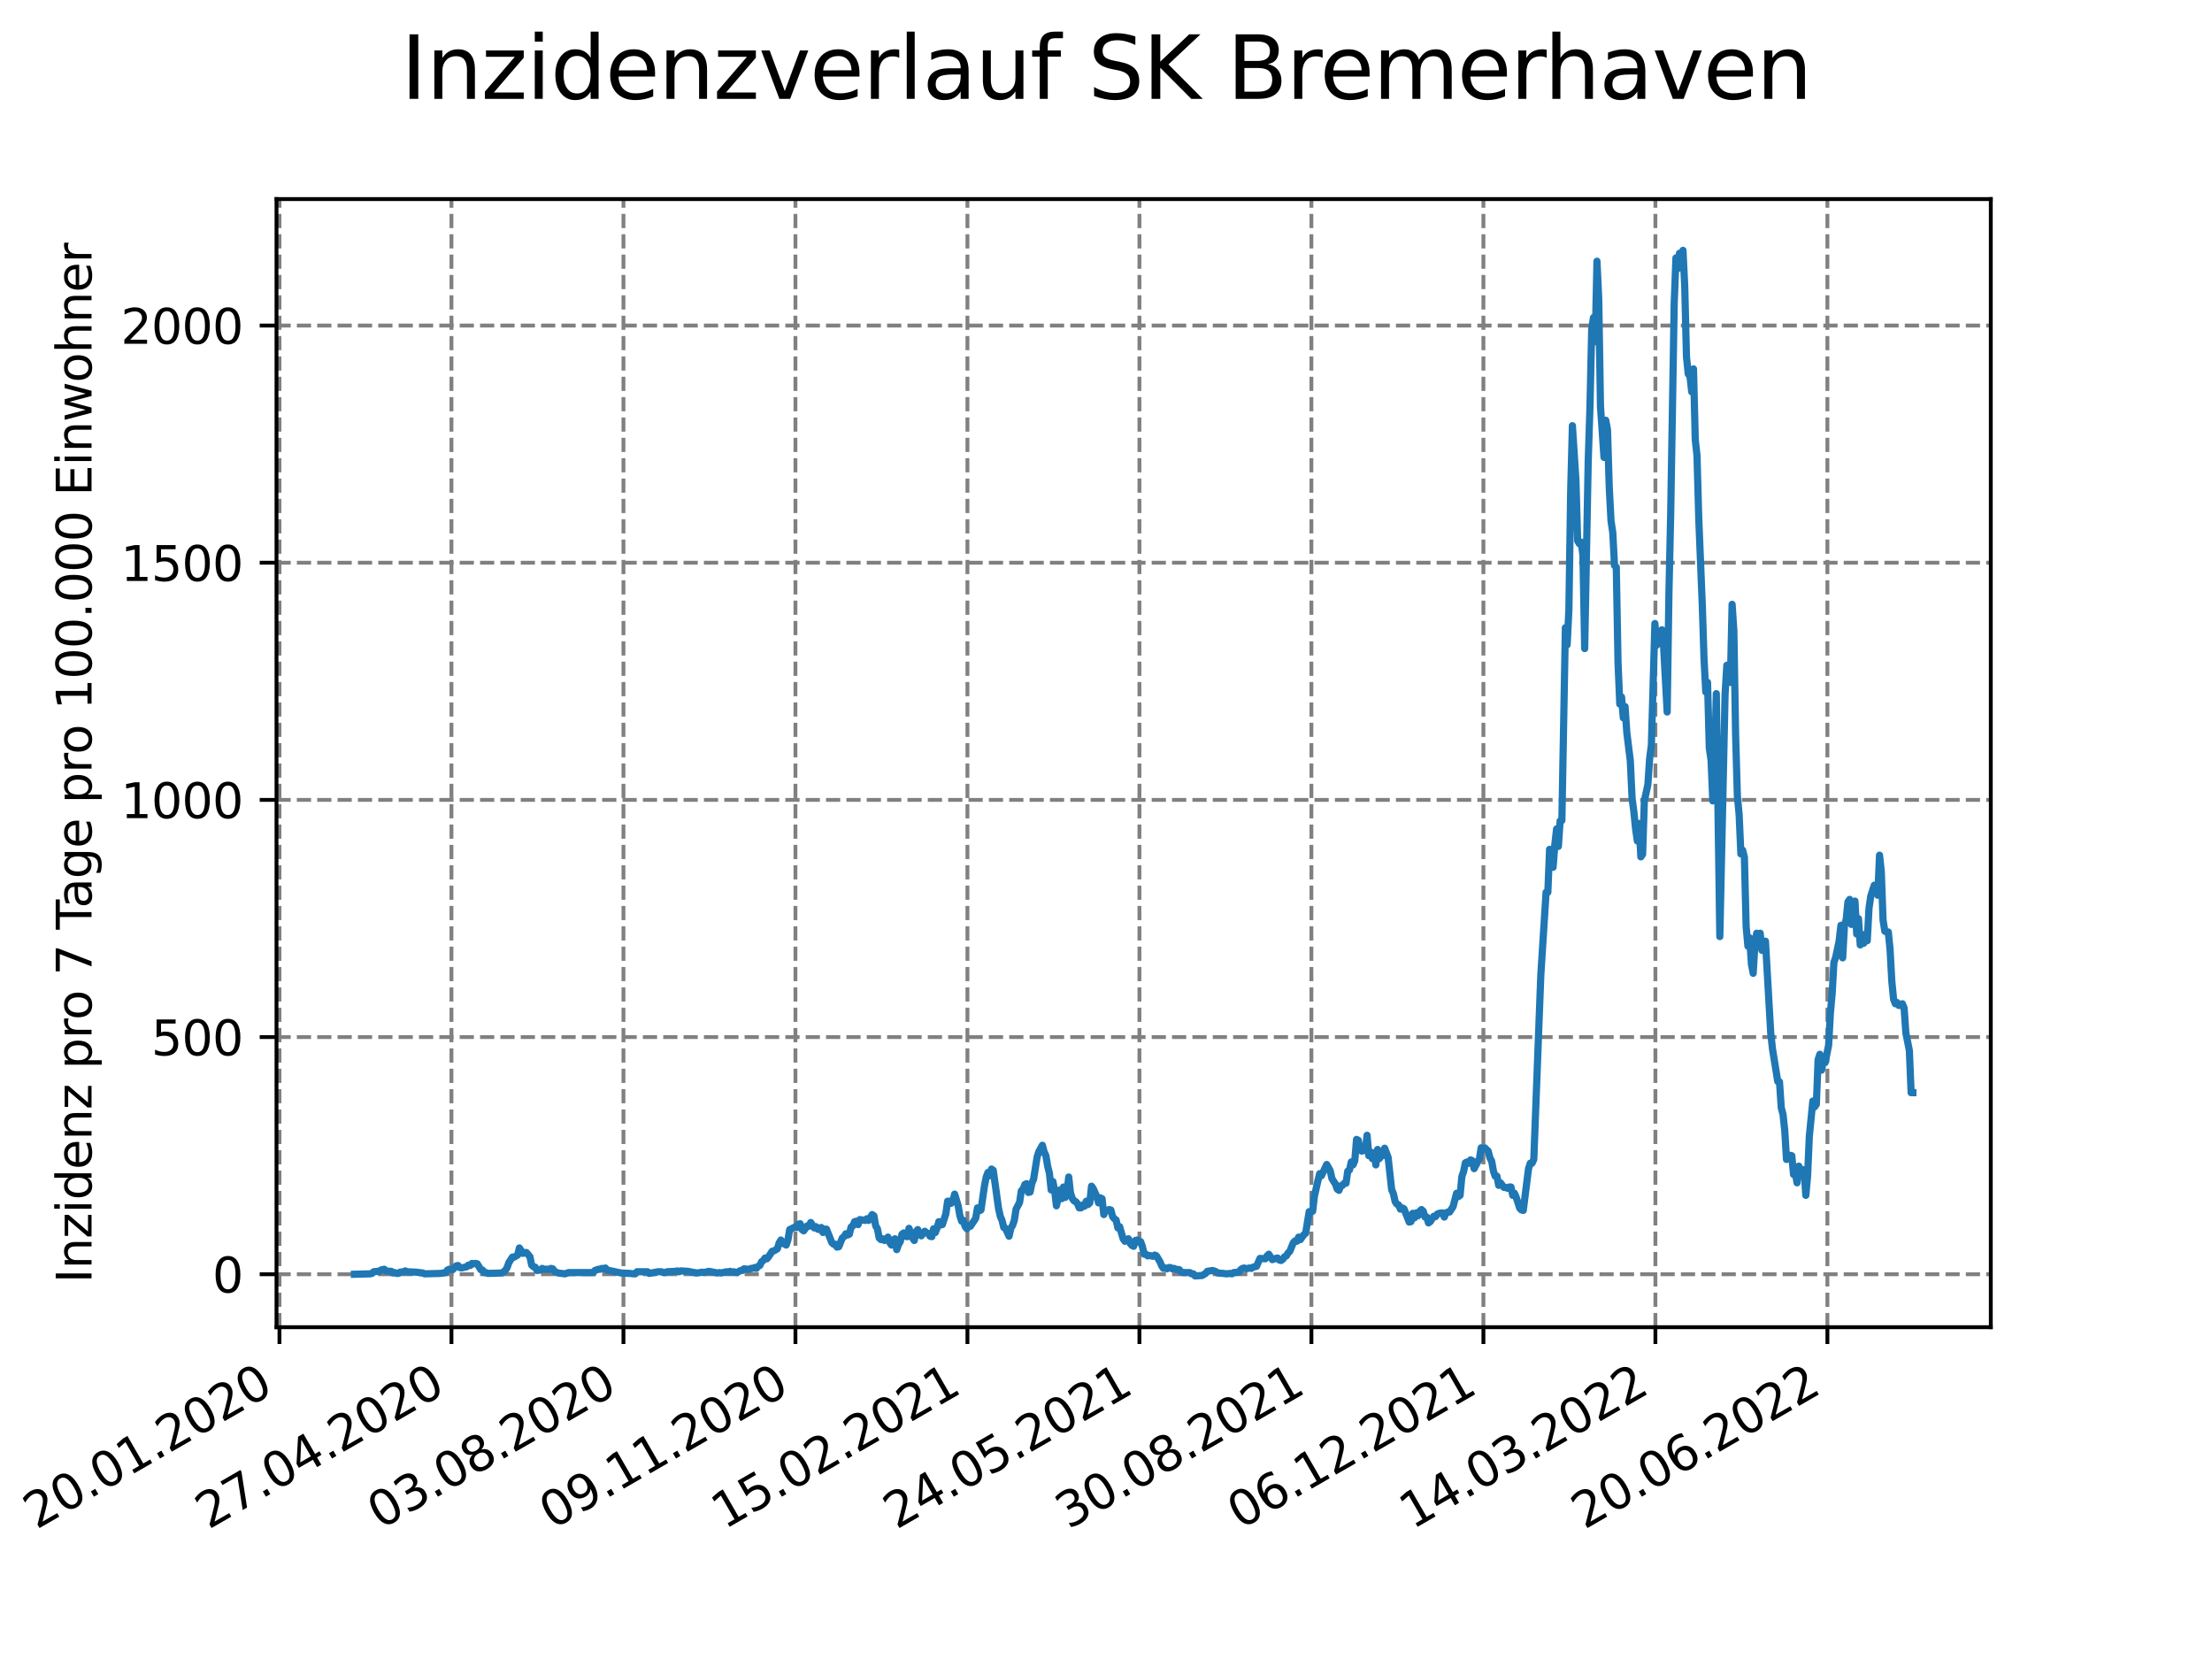 <?xml version="1.0" encoding="utf-8" standalone="no"?>
<!DOCTYPE svg PUBLIC "-//W3C//DTD SVG 1.1//EN"
  "http://www.w3.org/Graphics/SVG/1.1/DTD/svg11.dtd">
<svg xmlns:xlink="http://www.w3.org/1999/xlink" width="460.8pt" height="345.6pt" viewBox="0 0 460.8 345.6" xmlns="http://www.w3.org/2000/svg" version="1.1">
 <defs>
  <style type="text/css">*{stroke-linejoin: round; stroke-linecap: butt}</style>
 </defs>
 <g id="figure_1">
  <g id="patch_1">
   <path d="M 0 345.6 
L 460.8 345.6 
L 460.8 0 
L 0 0 
z
" style="fill: #ffffff"/>
  </g>
  <g id="axes_1">
   <g id="patch_2">
    <path d="M 57.6 276.48 
L 414.72 276.48 
L 414.72 41.472 
L 57.6 41.472 
z
" style="fill: #ffffff"/>
   </g>
   <g id="matplotlib.axis_1">
    <g id="xtick_1">
     <g id="line2d_1">
      <path d="M 58.218 276.48 
L 58.218 41.472 
" clip-path="url(#p6f30e6f4e1)" style="fill: none; stroke-dasharray: 2.96,1.28; stroke-dashoffset: 0; stroke: #808080; stroke-width: 0.8"/>
     </g>
     <g id="line2d_2">
      <defs>
       <path id="m953362b33a" d="M 0 0 
L 0 3.5 
" style="stroke: #000000; stroke-width: 0.8"/>
      </defs>
      <g>
       <use xlink:href="#m953362b33a" x="58.218" y="276.48" style="stroke: #000000; stroke-width: 0.8"/>
      </g>
     </g>
     <g id="text_1">
      <!-- 20.01.2020 -->
      <g transform="translate(7.593 318.689)rotate(-30)scale(0.1 -0.1)">
       <defs>
        <path id="DejaVuSans-32" d="M 1228 531 
L 3431 531 
L 3431 0 
L 469 0 
L 469 531 
Q 828 903 1448 1529 
Q 2069 2156 2228 2338 
Q 2531 2678 2651 2914 
Q 2772 3150 2772 3378 
Q 2772 3750 2511 3984 
Q 2250 4219 1831 4219 
Q 1534 4219 1204 4116 
Q 875 4013 500 3803 
L 500 4441 
Q 881 4594 1212 4672 
Q 1544 4750 1819 4750 
Q 2544 4750 2975 4387 
Q 3406 4025 3406 3419 
Q 3406 3131 3298 2873 
Q 3191 2616 2906 2266 
Q 2828 2175 2409 1742 
Q 1991 1309 1228 531 
z
" transform="scale(0.016)"/>
        <path id="DejaVuSans-30" d="M 2034 4250 
Q 1547 4250 1301 3770 
Q 1056 3291 1056 2328 
Q 1056 1369 1301 889 
Q 1547 409 2034 409 
Q 2525 409 2770 889 
Q 3016 1369 3016 2328 
Q 3016 3291 2770 3770 
Q 2525 4250 2034 4250 
z
M 2034 4750 
Q 2819 4750 3233 4129 
Q 3647 3509 3647 2328 
Q 3647 1150 3233 529 
Q 2819 -91 2034 -91 
Q 1250 -91 836 529 
Q 422 1150 422 2328 
Q 422 3509 836 4129 
Q 1250 4750 2034 4750 
z
" transform="scale(0.016)"/>
        <path id="DejaVuSans-2e" d="M 684 794 
L 1344 794 
L 1344 0 
L 684 0 
L 684 794 
z
" transform="scale(0.016)"/>
        <path id="DejaVuSans-31" d="M 794 531 
L 1825 531 
L 1825 4091 
L 703 3866 
L 703 4441 
L 1819 4666 
L 2450 4666 
L 2450 531 
L 3481 531 
L 3481 0 
L 794 0 
L 794 531 
z
" transform="scale(0.016)"/>
       </defs>
       <use xlink:href="#DejaVuSans-32"/>
       <use xlink:href="#DejaVuSans-30" x="63.623"/>
       <use xlink:href="#DejaVuSans-2e" x="127.246"/>
       <use xlink:href="#DejaVuSans-30" x="159.033"/>
       <use xlink:href="#DejaVuSans-31" x="222.656"/>
       <use xlink:href="#DejaVuSans-2e" x="286.279"/>
       <use xlink:href="#DejaVuSans-32" x="318.066"/>
       <use xlink:href="#DejaVuSans-30" x="381.689"/>
       <use xlink:href="#DejaVuSans-32" x="445.312"/>
       <use xlink:href="#DejaVuSans-30" x="508.936"/>
      </g>
     </g>
    </g>
    <g id="xtick_2">
     <g id="line2d_3">
      <path d="M 94.047 276.48 
L 94.047 41.472 
" clip-path="url(#p6f30e6f4e1)" style="fill: none; stroke-dasharray: 2.96,1.28; stroke-dashoffset: 0; stroke: #808080; stroke-width: 0.8"/>
     </g>
     <g id="line2d_4">
      <g>
       <use xlink:href="#m953362b33a" x="94.047" y="276.48" style="stroke: #000000; stroke-width: 0.8"/>
      </g>
     </g>
     <g id="text_2">
      <!-- 27.04.2020 -->
      <g transform="translate(43.422 318.689)rotate(-30)scale(0.1 -0.1)">
       <defs>
        <path id="DejaVuSans-37" d="M 525 4666 
L 3525 4666 
L 3525 4397 
L 1831 0 
L 1172 0 
L 2766 4134 
L 525 4134 
L 525 4666 
z
" transform="scale(0.016)"/>
        <path id="DejaVuSans-34" d="M 2419 4116 
L 825 1625 
L 2419 1625 
L 2419 4116 
z
M 2253 4666 
L 3047 4666 
L 3047 1625 
L 3713 1625 
L 3713 1100 
L 3047 1100 
L 3047 0 
L 2419 0 
L 2419 1100 
L 313 1100 
L 313 1709 
L 2253 4666 
z
" transform="scale(0.016)"/>
       </defs>
       <use xlink:href="#DejaVuSans-32"/>
       <use xlink:href="#DejaVuSans-37" x="63.623"/>
       <use xlink:href="#DejaVuSans-2e" x="127.246"/>
       <use xlink:href="#DejaVuSans-30" x="159.033"/>
       <use xlink:href="#DejaVuSans-34" x="222.656"/>
       <use xlink:href="#DejaVuSans-2e" x="286.279"/>
       <use xlink:href="#DejaVuSans-32" x="318.066"/>
       <use xlink:href="#DejaVuSans-30" x="381.689"/>
       <use xlink:href="#DejaVuSans-32" x="445.312"/>
       <use xlink:href="#DejaVuSans-30" x="508.936"/>
      </g>
     </g>
    </g>
    <g id="xtick_3">
     <g id="line2d_5">
      <path d="M 129.876 276.48 
L 129.876 41.472 
" clip-path="url(#p6f30e6f4e1)" style="fill: none; stroke-dasharray: 2.96,1.28; stroke-dashoffset: 0; stroke: #808080; stroke-width: 0.8"/>
     </g>
     <g id="line2d_6">
      <g>
       <use xlink:href="#m953362b33a" x="129.876" y="276.48" style="stroke: #000000; stroke-width: 0.8"/>
      </g>
     </g>
     <g id="text_3">
      <!-- 03.08.2020 -->
      <g transform="translate(79.251 318.689)rotate(-30)scale(0.1 -0.1)">
       <defs>
        <path id="DejaVuSans-33" d="M 2597 2516 
Q 3050 2419 3304 2112 
Q 3559 1806 3559 1356 
Q 3559 666 3084 287 
Q 2609 -91 1734 -91 
Q 1441 -91 1130 -33 
Q 819 25 488 141 
L 488 750 
Q 750 597 1062 519 
Q 1375 441 1716 441 
Q 2309 441 2620 675 
Q 2931 909 2931 1356 
Q 2931 1769 2642 2001 
Q 2353 2234 1838 2234 
L 1294 2234 
L 1294 2753 
L 1863 2753 
Q 2328 2753 2575 2939 
Q 2822 3125 2822 3475 
Q 2822 3834 2567 4026 
Q 2313 4219 1838 4219 
Q 1578 4219 1281 4162 
Q 984 4106 628 3988 
L 628 4550 
Q 988 4650 1302 4700 
Q 1616 4750 1894 4750 
Q 2613 4750 3031 4423 
Q 3450 4097 3450 3541 
Q 3450 3153 3228 2886 
Q 3006 2619 2597 2516 
z
" transform="scale(0.016)"/>
        <path id="DejaVuSans-38" d="M 2034 2216 
Q 1584 2216 1326 1975 
Q 1069 1734 1069 1313 
Q 1069 891 1326 650 
Q 1584 409 2034 409 
Q 2484 409 2743 651 
Q 3003 894 3003 1313 
Q 3003 1734 2745 1975 
Q 2488 2216 2034 2216 
z
M 1403 2484 
Q 997 2584 770 2862 
Q 544 3141 544 3541 
Q 544 4100 942 4425 
Q 1341 4750 2034 4750 
Q 2731 4750 3128 4425 
Q 3525 4100 3525 3541 
Q 3525 3141 3298 2862 
Q 3072 2584 2669 2484 
Q 3125 2378 3379 2068 
Q 3634 1759 3634 1313 
Q 3634 634 3220 271 
Q 2806 -91 2034 -91 
Q 1263 -91 848 271 
Q 434 634 434 1313 
Q 434 1759 690 2068 
Q 947 2378 1403 2484 
z
M 1172 3481 
Q 1172 3119 1398 2916 
Q 1625 2713 2034 2713 
Q 2441 2713 2670 2916 
Q 2900 3119 2900 3481 
Q 2900 3844 2670 4047 
Q 2441 4250 2034 4250 
Q 1625 4250 1398 4047 
Q 1172 3844 1172 3481 
z
" transform="scale(0.016)"/>
       </defs>
       <use xlink:href="#DejaVuSans-30"/>
       <use xlink:href="#DejaVuSans-33" x="63.623"/>
       <use xlink:href="#DejaVuSans-2e" x="127.246"/>
       <use xlink:href="#DejaVuSans-30" x="159.033"/>
       <use xlink:href="#DejaVuSans-38" x="222.656"/>
       <use xlink:href="#DejaVuSans-2e" x="286.279"/>
       <use xlink:href="#DejaVuSans-32" x="318.066"/>
       <use xlink:href="#DejaVuSans-30" x="381.689"/>
       <use xlink:href="#DejaVuSans-32" x="445.312"/>
       <use xlink:href="#DejaVuSans-30" x="508.936"/>
      </g>
     </g>
    </g>
    <g id="xtick_4">
     <g id="line2d_7">
      <path d="M 165.705 276.48 
L 165.705 41.472 
" clip-path="url(#p6f30e6f4e1)" style="fill: none; stroke-dasharray: 2.96,1.28; stroke-dashoffset: 0; stroke: #808080; stroke-width: 0.8"/>
     </g>
     <g id="line2d_8">
      <g>
       <use xlink:href="#m953362b33a" x="165.705" y="276.48" style="stroke: #000000; stroke-width: 0.8"/>
      </g>
     </g>
     <g id="text_4">
      <!-- 09.11.2020 -->
      <g transform="translate(115.08 318.689)rotate(-30)scale(0.1 -0.1)">
       <defs>
        <path id="DejaVuSans-39" d="M 703 97 
L 703 672 
Q 941 559 1184 500 
Q 1428 441 1663 441 
Q 2288 441 2617 861 
Q 2947 1281 2994 2138 
Q 2813 1869 2534 1725 
Q 2256 1581 1919 1581 
Q 1219 1581 811 2004 
Q 403 2428 403 3163 
Q 403 3881 828 4315 
Q 1253 4750 1959 4750 
Q 2769 4750 3195 4129 
Q 3622 3509 3622 2328 
Q 3622 1225 3098 567 
Q 2575 -91 1691 -91 
Q 1453 -91 1209 -44 
Q 966 3 703 97 
z
M 1959 2075 
Q 2384 2075 2632 2365 
Q 2881 2656 2881 3163 
Q 2881 3666 2632 3958 
Q 2384 4250 1959 4250 
Q 1534 4250 1286 3958 
Q 1038 3666 1038 3163 
Q 1038 2656 1286 2365 
Q 1534 2075 1959 2075 
z
" transform="scale(0.016)"/>
       </defs>
       <use xlink:href="#DejaVuSans-30"/>
       <use xlink:href="#DejaVuSans-39" x="63.623"/>
       <use xlink:href="#DejaVuSans-2e" x="127.246"/>
       <use xlink:href="#DejaVuSans-31" x="159.033"/>
       <use xlink:href="#DejaVuSans-31" x="222.656"/>
       <use xlink:href="#DejaVuSans-2e" x="286.279"/>
       <use xlink:href="#DejaVuSans-32" x="318.066"/>
       <use xlink:href="#DejaVuSans-30" x="381.689"/>
       <use xlink:href="#DejaVuSans-32" x="445.312"/>
       <use xlink:href="#DejaVuSans-30" x="508.936"/>
      </g>
     </g>
    </g>
    <g id="xtick_5">
     <g id="line2d_9">
      <path d="M 201.534 276.48 
L 201.534 41.472 
" clip-path="url(#p6f30e6f4e1)" style="fill: none; stroke-dasharray: 2.96,1.28; stroke-dashoffset: 0; stroke: #808080; stroke-width: 0.8"/>
     </g>
     <g id="line2d_10">
      <g>
       <use xlink:href="#m953362b33a" x="201.534" y="276.48" style="stroke: #000000; stroke-width: 0.8"/>
      </g>
     </g>
     <g id="text_5">
      <!-- 15.02.2021 -->
      <g transform="translate(150.909 318.689)rotate(-30)scale(0.1 -0.1)">
       <defs>
        <path id="DejaVuSans-35" d="M 691 4666 
L 3169 4666 
L 3169 4134 
L 1269 4134 
L 1269 2991 
Q 1406 3038 1543 3061 
Q 1681 3084 1819 3084 
Q 2600 3084 3056 2656 
Q 3513 2228 3513 1497 
Q 3513 744 3044 326 
Q 2575 -91 1722 -91 
Q 1428 -91 1123 -41 
Q 819 9 494 109 
L 494 744 
Q 775 591 1075 516 
Q 1375 441 1709 441 
Q 2250 441 2565 725 
Q 2881 1009 2881 1497 
Q 2881 1984 2565 2268 
Q 2250 2553 1709 2553 
Q 1456 2553 1204 2497 
Q 953 2441 691 2322 
L 691 4666 
z
" transform="scale(0.016)"/>
       </defs>
       <use xlink:href="#DejaVuSans-31"/>
       <use xlink:href="#DejaVuSans-35" x="63.623"/>
       <use xlink:href="#DejaVuSans-2e" x="127.246"/>
       <use xlink:href="#DejaVuSans-30" x="159.033"/>
       <use xlink:href="#DejaVuSans-32" x="222.656"/>
       <use xlink:href="#DejaVuSans-2e" x="286.279"/>
       <use xlink:href="#DejaVuSans-32" x="318.066"/>
       <use xlink:href="#DejaVuSans-30" x="381.689"/>
       <use xlink:href="#DejaVuSans-32" x="445.312"/>
       <use xlink:href="#DejaVuSans-31" x="508.936"/>
      </g>
     </g>
    </g>
    <g id="xtick_6">
     <g id="line2d_11">
      <path d="M 237.363 276.48 
L 237.363 41.472 
" clip-path="url(#p6f30e6f4e1)" style="fill: none; stroke-dasharray: 2.96,1.28; stroke-dashoffset: 0; stroke: #808080; stroke-width: 0.8"/>
     </g>
     <g id="line2d_12">
      <g>
       <use xlink:href="#m953362b33a" x="237.363" y="276.48" style="stroke: #000000; stroke-width: 0.8"/>
      </g>
     </g>
     <g id="text_6">
      <!-- 24.05.2021 -->
      <g transform="translate(186.738 318.689)rotate(-30)scale(0.1 -0.1)">
       <use xlink:href="#DejaVuSans-32"/>
       <use xlink:href="#DejaVuSans-34" x="63.623"/>
       <use xlink:href="#DejaVuSans-2e" x="127.246"/>
       <use xlink:href="#DejaVuSans-30" x="159.033"/>
       <use xlink:href="#DejaVuSans-35" x="222.656"/>
       <use xlink:href="#DejaVuSans-2e" x="286.279"/>
       <use xlink:href="#DejaVuSans-32" x="318.066"/>
       <use xlink:href="#DejaVuSans-30" x="381.689"/>
       <use xlink:href="#DejaVuSans-32" x="445.312"/>
       <use xlink:href="#DejaVuSans-31" x="508.936"/>
      </g>
     </g>
    </g>
    <g id="xtick_7">
     <g id="line2d_13">
      <path d="M 273.192 276.48 
L 273.192 41.472 
" clip-path="url(#p6f30e6f4e1)" style="fill: none; stroke-dasharray: 2.96,1.28; stroke-dashoffset: 0; stroke: #808080; stroke-width: 0.8"/>
     </g>
     <g id="line2d_14">
      <g>
       <use xlink:href="#m953362b33a" x="273.192" y="276.48" style="stroke: #000000; stroke-width: 0.8"/>
      </g>
     </g>
     <g id="text_7">
      <!-- 30.08.2021 -->
      <g transform="translate(222.567 318.689)rotate(-30)scale(0.1 -0.1)">
       <use xlink:href="#DejaVuSans-33"/>
       <use xlink:href="#DejaVuSans-30" x="63.623"/>
       <use xlink:href="#DejaVuSans-2e" x="127.246"/>
       <use xlink:href="#DejaVuSans-30" x="159.033"/>
       <use xlink:href="#DejaVuSans-38" x="222.656"/>
       <use xlink:href="#DejaVuSans-2e" x="286.279"/>
       <use xlink:href="#DejaVuSans-32" x="318.066"/>
       <use xlink:href="#DejaVuSans-30" x="381.689"/>
       <use xlink:href="#DejaVuSans-32" x="445.312"/>
       <use xlink:href="#DejaVuSans-31" x="508.936"/>
      </g>
     </g>
    </g>
    <g id="xtick_8">
     <g id="line2d_15">
      <path d="M 309.021 276.48 
L 309.021 41.472 
" clip-path="url(#p6f30e6f4e1)" style="fill: none; stroke-dasharray: 2.96,1.28; stroke-dashoffset: 0; stroke: #808080; stroke-width: 0.8"/>
     </g>
     <g id="line2d_16">
      <g>
       <use xlink:href="#m953362b33a" x="309.021" y="276.48" style="stroke: #000000; stroke-width: 0.8"/>
      </g>
     </g>
     <g id="text_8">
      <!-- 06.12.2021 -->
      <g transform="translate(258.396 318.689)rotate(-30)scale(0.1 -0.1)">
       <defs>
        <path id="DejaVuSans-36" d="M 2113 2584 
Q 1688 2584 1439 2293 
Q 1191 2003 1191 1497 
Q 1191 994 1439 701 
Q 1688 409 2113 409 
Q 2538 409 2786 701 
Q 3034 994 3034 1497 
Q 3034 2003 2786 2293 
Q 2538 2584 2113 2584 
z
M 3366 4563 
L 3366 3988 
Q 3128 4100 2886 4159 
Q 2644 4219 2406 4219 
Q 1781 4219 1451 3797 
Q 1122 3375 1075 2522 
Q 1259 2794 1537 2939 
Q 1816 3084 2150 3084 
Q 2853 3084 3261 2657 
Q 3669 2231 3669 1497 
Q 3669 778 3244 343 
Q 2819 -91 2113 -91 
Q 1303 -91 875 529 
Q 447 1150 447 2328 
Q 447 3434 972 4092 
Q 1497 4750 2381 4750 
Q 2619 4750 2861 4703 
Q 3103 4656 3366 4563 
z
" transform="scale(0.016)"/>
       </defs>
       <use xlink:href="#DejaVuSans-30"/>
       <use xlink:href="#DejaVuSans-36" x="63.623"/>
       <use xlink:href="#DejaVuSans-2e" x="127.246"/>
       <use xlink:href="#DejaVuSans-31" x="159.033"/>
       <use xlink:href="#DejaVuSans-32" x="222.656"/>
       <use xlink:href="#DejaVuSans-2e" x="286.279"/>
       <use xlink:href="#DejaVuSans-32" x="318.066"/>
       <use xlink:href="#DejaVuSans-30" x="381.689"/>
       <use xlink:href="#DejaVuSans-32" x="445.312"/>
       <use xlink:href="#DejaVuSans-31" x="508.936"/>
      </g>
     </g>
    </g>
    <g id="xtick_9">
     <g id="line2d_17">
      <path d="M 344.85 276.48 
L 344.85 41.472 
" clip-path="url(#p6f30e6f4e1)" style="fill: none; stroke-dasharray: 2.96,1.28; stroke-dashoffset: 0; stroke: #808080; stroke-width: 0.8"/>
     </g>
     <g id="line2d_18">
      <g>
       <use xlink:href="#m953362b33a" x="344.85" y="276.48" style="stroke: #000000; stroke-width: 0.8"/>
      </g>
     </g>
     <g id="text_9">
      <!-- 14.03.2022 -->
      <g transform="translate(294.225 318.689)rotate(-30)scale(0.1 -0.1)">
       <use xlink:href="#DejaVuSans-31"/>
       <use xlink:href="#DejaVuSans-34" x="63.623"/>
       <use xlink:href="#DejaVuSans-2e" x="127.246"/>
       <use xlink:href="#DejaVuSans-30" x="159.033"/>
       <use xlink:href="#DejaVuSans-33" x="222.656"/>
       <use xlink:href="#DejaVuSans-2e" x="286.279"/>
       <use xlink:href="#DejaVuSans-32" x="318.066"/>
       <use xlink:href="#DejaVuSans-30" x="381.689"/>
       <use xlink:href="#DejaVuSans-32" x="445.312"/>
       <use xlink:href="#DejaVuSans-32" x="508.936"/>
      </g>
     </g>
    </g>
    <g id="xtick_10">
     <g id="line2d_19">
      <path d="M 380.679 276.48 
L 380.679 41.472 
" clip-path="url(#p6f30e6f4e1)" style="fill: none; stroke-dasharray: 2.96,1.28; stroke-dashoffset: 0; stroke: #808080; stroke-width: 0.8"/>
     </g>
     <g id="line2d_20">
      <g>
       <use xlink:href="#m953362b33a" x="380.679" y="276.48" style="stroke: #000000; stroke-width: 0.8"/>
      </g>
     </g>
     <g id="text_10">
      <!-- 20.06.2022 -->
      <g transform="translate(330.054 318.689)rotate(-30)scale(0.1 -0.1)">
       <use xlink:href="#DejaVuSans-32"/>
       <use xlink:href="#DejaVuSans-30" x="63.623"/>
       <use xlink:href="#DejaVuSans-2e" x="127.246"/>
       <use xlink:href="#DejaVuSans-30" x="159.033"/>
       <use xlink:href="#DejaVuSans-36" x="222.656"/>
       <use xlink:href="#DejaVuSans-2e" x="286.279"/>
       <use xlink:href="#DejaVuSans-32" x="318.066"/>
       <use xlink:href="#DejaVuSans-30" x="381.689"/>
       <use xlink:href="#DejaVuSans-32" x="445.312"/>
       <use xlink:href="#DejaVuSans-32" x="508.936"/>
      </g>
     </g>
    </g>
   </g>
   <g id="matplotlib.axis_2">
    <g id="ytick_1">
     <g id="line2d_21">
      <path d="M 57.6 265.45 
L 414.72 265.45 
" clip-path="url(#p6f30e6f4e1)" style="fill: none; stroke-dasharray: 2.96,1.28; stroke-dashoffset: 0; stroke: #808080; stroke-width: 0.8"/>
     </g>
     <g id="line2d_22">
      <defs>
       <path id="mdf0401fa46" d="M 0 0 
L -3.5 0 
" style="stroke: #000000; stroke-width: 0.8"/>
      </defs>
      <g>
       <use xlink:href="#mdf0401fa46" x="57.6" y="265.45" style="stroke: #000000; stroke-width: 0.8"/>
      </g>
     </g>
     <g id="text_11">
      <!-- 0 -->
      <g transform="translate(44.237 269.249)scale(0.1 -0.1)">
       <use xlink:href="#DejaVuSans-30"/>
      </g>
     </g>
    </g>
    <g id="ytick_2">
     <g id="line2d_23">
      <path d="M 57.6 216.042 
L 414.72 216.042 
" clip-path="url(#p6f30e6f4e1)" style="fill: none; stroke-dasharray: 2.96,1.28; stroke-dashoffset: 0; stroke: #808080; stroke-width: 0.8"/>
     </g>
     <g id="line2d_24">
      <g>
       <use xlink:href="#mdf0401fa46" x="57.6" y="216.042" style="stroke: #000000; stroke-width: 0.8"/>
      </g>
     </g>
     <g id="text_12">
      <!-- 500 -->
      <g transform="translate(31.512 219.841)scale(0.1 -0.1)">
       <use xlink:href="#DejaVuSans-35"/>
       <use xlink:href="#DejaVuSans-30" x="63.623"/>
       <use xlink:href="#DejaVuSans-30" x="127.246"/>
      </g>
     </g>
    </g>
    <g id="ytick_3">
     <g id="line2d_25">
      <path d="M 57.6 166.634 
L 414.72 166.634 
" clip-path="url(#p6f30e6f4e1)" style="fill: none; stroke-dasharray: 2.96,1.28; stroke-dashoffset: 0; stroke: #808080; stroke-width: 0.8"/>
     </g>
     <g id="line2d_26">
      <g>
       <use xlink:href="#mdf0401fa46" x="57.6" y="166.634" style="stroke: #000000; stroke-width: 0.8"/>
      </g>
     </g>
     <g id="text_13">
      <!-- 1000 -->
      <g transform="translate(25.15 170.433)scale(0.1 -0.1)">
       <use xlink:href="#DejaVuSans-31"/>
       <use xlink:href="#DejaVuSans-30" x="63.623"/>
       <use xlink:href="#DejaVuSans-30" x="127.246"/>
       <use xlink:href="#DejaVuSans-30" x="190.869"/>
      </g>
     </g>
    </g>
    <g id="ytick_4">
     <g id="line2d_27">
      <path d="M 57.6 117.226 
L 414.72 117.226 
" clip-path="url(#p6f30e6f4e1)" style="fill: none; stroke-dasharray: 2.96,1.28; stroke-dashoffset: 0; stroke: #808080; stroke-width: 0.8"/>
     </g>
     <g id="line2d_28">
      <g>
       <use xlink:href="#mdf0401fa46" x="57.6" y="117.226" style="stroke: #000000; stroke-width: 0.8"/>
      </g>
     </g>
     <g id="text_14">
      <!-- 1500 -->
      <g transform="translate(25.15 121.025)scale(0.1 -0.1)">
       <use xlink:href="#DejaVuSans-31"/>
       <use xlink:href="#DejaVuSans-35" x="63.623"/>
       <use xlink:href="#DejaVuSans-30" x="127.246"/>
       <use xlink:href="#DejaVuSans-30" x="190.869"/>
      </g>
     </g>
    </g>
    <g id="ytick_5">
     <g id="line2d_29">
      <path d="M 57.6 67.818 
L 414.72 67.818 
" clip-path="url(#p6f30e6f4e1)" style="fill: none; stroke-dasharray: 2.96,1.28; stroke-dashoffset: 0; stroke: #808080; stroke-width: 0.8"/>
     </g>
     <g id="line2d_30">
      <g>
       <use xlink:href="#mdf0401fa46" x="57.6" y="67.818" style="stroke: #000000; stroke-width: 0.8"/>
      </g>
     </g>
     <g id="text_15">
      <!-- 2000 -->
      <g transform="translate(25.15 71.617)scale(0.1 -0.1)">
       <use xlink:href="#DejaVuSans-32"/>
       <use xlink:href="#DejaVuSans-30" x="63.623"/>
       <use xlink:href="#DejaVuSans-30" x="127.246"/>
       <use xlink:href="#DejaVuSans-30" x="190.869"/>
      </g>
     </g>
    </g>
    <g id="text_16">
     <!-- Inzidenz pro 7 Tage pro 100.000 Einwohner -->
     <g transform="translate(19.07 267.301)rotate(-90)scale(0.1 -0.1)">
      <defs>
       <path id="DejaVuSans-49" d="M 628 4666 
L 1259 4666 
L 1259 0 
L 628 0 
L 628 4666 
z
" transform="scale(0.016)"/>
       <path id="DejaVuSans-6e" d="M 3513 2113 
L 3513 0 
L 2938 0 
L 2938 2094 
Q 2938 2591 2744 2837 
Q 2550 3084 2163 3084 
Q 1697 3084 1428 2787 
Q 1159 2491 1159 1978 
L 1159 0 
L 581 0 
L 581 3500 
L 1159 3500 
L 1159 2956 
Q 1366 3272 1645 3428 
Q 1925 3584 2291 3584 
Q 2894 3584 3203 3211 
Q 3513 2838 3513 2113 
z
" transform="scale(0.016)"/>
       <path id="DejaVuSans-7a" d="M 353 3500 
L 3084 3500 
L 3084 2975 
L 922 459 
L 3084 459 
L 3084 0 
L 275 0 
L 275 525 
L 2438 3041 
L 353 3041 
L 353 3500 
z
" transform="scale(0.016)"/>
       <path id="DejaVuSans-69" d="M 603 3500 
L 1178 3500 
L 1178 0 
L 603 0 
L 603 3500 
z
M 603 4863 
L 1178 4863 
L 1178 4134 
L 603 4134 
L 603 4863 
z
" transform="scale(0.016)"/>
       <path id="DejaVuSans-64" d="M 2906 2969 
L 2906 4863 
L 3481 4863 
L 3481 0 
L 2906 0 
L 2906 525 
Q 2725 213 2448 61 
Q 2172 -91 1784 -91 
Q 1150 -91 751 415 
Q 353 922 353 1747 
Q 353 2572 751 3078 
Q 1150 3584 1784 3584 
Q 2172 3584 2448 3432 
Q 2725 3281 2906 2969 
z
M 947 1747 
Q 947 1113 1208 752 
Q 1469 391 1925 391 
Q 2381 391 2643 752 
Q 2906 1113 2906 1747 
Q 2906 2381 2643 2742 
Q 2381 3103 1925 3103 
Q 1469 3103 1208 2742 
Q 947 2381 947 1747 
z
" transform="scale(0.016)"/>
       <path id="DejaVuSans-65" d="M 3597 1894 
L 3597 1613 
L 953 1613 
Q 991 1019 1311 708 
Q 1631 397 2203 397 
Q 2534 397 2845 478 
Q 3156 559 3463 722 
L 3463 178 
Q 3153 47 2828 -22 
Q 2503 -91 2169 -91 
Q 1331 -91 842 396 
Q 353 884 353 1716 
Q 353 2575 817 3079 
Q 1281 3584 2069 3584 
Q 2775 3584 3186 3129 
Q 3597 2675 3597 1894 
z
M 3022 2063 
Q 3016 2534 2758 2815 
Q 2500 3097 2075 3097 
Q 1594 3097 1305 2825 
Q 1016 2553 972 2059 
L 3022 2063 
z
" transform="scale(0.016)"/>
       <path id="DejaVuSans-20" transform="scale(0.016)"/>
       <path id="DejaVuSans-70" d="M 1159 525 
L 1159 -1331 
L 581 -1331 
L 581 3500 
L 1159 3500 
L 1159 2969 
Q 1341 3281 1617 3432 
Q 1894 3584 2278 3584 
Q 2916 3584 3314 3078 
Q 3713 2572 3713 1747 
Q 3713 922 3314 415 
Q 2916 -91 2278 -91 
Q 1894 -91 1617 61 
Q 1341 213 1159 525 
z
M 3116 1747 
Q 3116 2381 2855 2742 
Q 2594 3103 2138 3103 
Q 1681 3103 1420 2742 
Q 1159 2381 1159 1747 
Q 1159 1113 1420 752 
Q 1681 391 2138 391 
Q 2594 391 2855 752 
Q 3116 1113 3116 1747 
z
" transform="scale(0.016)"/>
       <path id="DejaVuSans-72" d="M 2631 2963 
Q 2534 3019 2420 3045 
Q 2306 3072 2169 3072 
Q 1681 3072 1420 2755 
Q 1159 2438 1159 1844 
L 1159 0 
L 581 0 
L 581 3500 
L 1159 3500 
L 1159 2956 
Q 1341 3275 1631 3429 
Q 1922 3584 2338 3584 
Q 2397 3584 2469 3576 
Q 2541 3569 2628 3553 
L 2631 2963 
z
" transform="scale(0.016)"/>
       <path id="DejaVuSans-6f" d="M 1959 3097 
Q 1497 3097 1228 2736 
Q 959 2375 959 1747 
Q 959 1119 1226 758 
Q 1494 397 1959 397 
Q 2419 397 2687 759 
Q 2956 1122 2956 1747 
Q 2956 2369 2687 2733 
Q 2419 3097 1959 3097 
z
M 1959 3584 
Q 2709 3584 3137 3096 
Q 3566 2609 3566 1747 
Q 3566 888 3137 398 
Q 2709 -91 1959 -91 
Q 1206 -91 779 398 
Q 353 888 353 1747 
Q 353 2609 779 3096 
Q 1206 3584 1959 3584 
z
" transform="scale(0.016)"/>
       <path id="DejaVuSans-54" d="M -19 4666 
L 3928 4666 
L 3928 4134 
L 2272 4134 
L 2272 0 
L 1638 0 
L 1638 4134 
L -19 4134 
L -19 4666 
z
" transform="scale(0.016)"/>
       <path id="DejaVuSans-61" d="M 2194 1759 
Q 1497 1759 1228 1600 
Q 959 1441 959 1056 
Q 959 750 1161 570 
Q 1363 391 1709 391 
Q 2188 391 2477 730 
Q 2766 1069 2766 1631 
L 2766 1759 
L 2194 1759 
z
M 3341 1997 
L 3341 0 
L 2766 0 
L 2766 531 
Q 2569 213 2275 61 
Q 1981 -91 1556 -91 
Q 1019 -91 701 211 
Q 384 513 384 1019 
Q 384 1609 779 1909 
Q 1175 2209 1959 2209 
L 2766 2209 
L 2766 2266 
Q 2766 2663 2505 2880 
Q 2244 3097 1772 3097 
Q 1472 3097 1187 3025 
Q 903 2953 641 2809 
L 641 3341 
Q 956 3463 1253 3523 
Q 1550 3584 1831 3584 
Q 2591 3584 2966 3190 
Q 3341 2797 3341 1997 
z
" transform="scale(0.016)"/>
       <path id="DejaVuSans-67" d="M 2906 1791 
Q 2906 2416 2648 2759 
Q 2391 3103 1925 3103 
Q 1463 3103 1205 2759 
Q 947 2416 947 1791 
Q 947 1169 1205 825 
Q 1463 481 1925 481 
Q 2391 481 2648 825 
Q 2906 1169 2906 1791 
z
M 3481 434 
Q 3481 -459 3084 -895 
Q 2688 -1331 1869 -1331 
Q 1566 -1331 1297 -1286 
Q 1028 -1241 775 -1147 
L 775 -588 
Q 1028 -725 1275 -790 
Q 1522 -856 1778 -856 
Q 2344 -856 2625 -561 
Q 2906 -266 2906 331 
L 2906 616 
Q 2728 306 2450 153 
Q 2172 0 1784 0 
Q 1141 0 747 490 
Q 353 981 353 1791 
Q 353 2603 747 3093 
Q 1141 3584 1784 3584 
Q 2172 3584 2450 3431 
Q 2728 3278 2906 2969 
L 2906 3500 
L 3481 3500 
L 3481 434 
z
" transform="scale(0.016)"/>
       <path id="DejaVuSans-45" d="M 628 4666 
L 3578 4666 
L 3578 4134 
L 1259 4134 
L 1259 2753 
L 3481 2753 
L 3481 2222 
L 1259 2222 
L 1259 531 
L 3634 531 
L 3634 0 
L 628 0 
L 628 4666 
z
" transform="scale(0.016)"/>
       <path id="DejaVuSans-77" d="M 269 3500 
L 844 3500 
L 1563 769 
L 2278 3500 
L 2956 3500 
L 3675 769 
L 4391 3500 
L 4966 3500 
L 4050 0 
L 3372 0 
L 2619 2869 
L 1863 0 
L 1184 0 
L 269 3500 
z
" transform="scale(0.016)"/>
       <path id="DejaVuSans-68" d="M 3513 2113 
L 3513 0 
L 2938 0 
L 2938 2094 
Q 2938 2591 2744 2837 
Q 2550 3084 2163 3084 
Q 1697 3084 1428 2787 
Q 1159 2491 1159 1978 
L 1159 0 
L 581 0 
L 581 4863 
L 1159 4863 
L 1159 2956 
Q 1366 3272 1645 3428 
Q 1925 3584 2291 3584 
Q 2894 3584 3203 3211 
Q 3513 2838 3513 2113 
z
" transform="scale(0.016)"/>
      </defs>
      <use xlink:href="#DejaVuSans-49"/>
      <use xlink:href="#DejaVuSans-6e" x="29.492"/>
      <use xlink:href="#DejaVuSans-7a" x="92.871"/>
      <use xlink:href="#DejaVuSans-69" x="145.361"/>
      <use xlink:href="#DejaVuSans-64" x="173.145"/>
      <use xlink:href="#DejaVuSans-65" x="236.621"/>
      <use xlink:href="#DejaVuSans-6e" x="298.145"/>
      <use xlink:href="#DejaVuSans-7a" x="361.523"/>
      <use xlink:href="#DejaVuSans-20" x="414.014"/>
      <use xlink:href="#DejaVuSans-70" x="445.801"/>
      <use xlink:href="#DejaVuSans-72" x="509.277"/>
      <use xlink:href="#DejaVuSans-6f" x="548.141"/>
      <use xlink:href="#DejaVuSans-20" x="609.322"/>
      <use xlink:href="#DejaVuSans-37" x="641.109"/>
      <use xlink:href="#DejaVuSans-20" x="704.732"/>
      <use xlink:href="#DejaVuSans-54" x="736.52"/>
      <use xlink:href="#DejaVuSans-61" x="781.104"/>
      <use xlink:href="#DejaVuSans-67" x="842.383"/>
      <use xlink:href="#DejaVuSans-65" x="905.859"/>
      <use xlink:href="#DejaVuSans-20" x="967.383"/>
      <use xlink:href="#DejaVuSans-70" x="999.17"/>
      <use xlink:href="#DejaVuSans-72" x="1062.646"/>
      <use xlink:href="#DejaVuSans-6f" x="1101.51"/>
      <use xlink:href="#DejaVuSans-20" x="1162.691"/>
      <use xlink:href="#DejaVuSans-31" x="1194.479"/>
      <use xlink:href="#DejaVuSans-30" x="1258.102"/>
      <use xlink:href="#DejaVuSans-30" x="1321.725"/>
      <use xlink:href="#DejaVuSans-2e" x="1385.348"/>
      <use xlink:href="#DejaVuSans-30" x="1417.135"/>
      <use xlink:href="#DejaVuSans-30" x="1480.758"/>
      <use xlink:href="#DejaVuSans-30" x="1544.381"/>
      <use xlink:href="#DejaVuSans-20" x="1608.004"/>
      <use xlink:href="#DejaVuSans-45" x="1639.791"/>
      <use xlink:href="#DejaVuSans-69" x="1702.975"/>
      <use xlink:href="#DejaVuSans-6e" x="1730.758"/>
      <use xlink:href="#DejaVuSans-77" x="1794.137"/>
      <use xlink:href="#DejaVuSans-6f" x="1875.924"/>
      <use xlink:href="#DejaVuSans-68" x="1937.105"/>
      <use xlink:href="#DejaVuSans-6e" x="2000.484"/>
      <use xlink:href="#DejaVuSans-65" x="2063.863"/>
      <use xlink:href="#DejaVuSans-72" x="2125.387"/>
     </g>
    </g>
   </g>
   <g id="line2d_31">
    <path d="M 73.833 265.45 
L 77.123 265.363 
L 77.489 265.276 
L 77.854 264.928 
L 78.586 264.841 
L 78.951 264.928 
L 79.317 264.58 
L 80.048 264.407 
L 80.414 264.754 
L 81.145 264.841 
L 81.51 264.841 
L 81.876 265.189 
L 82.242 265.102 
L 82.607 265.276 
L 82.973 265.276 
L 83.338 265.015 
L 84.07 264.928 
L 84.435 264.754 
L 84.801 264.928 
L 86.629 265.015 
L 87.36 265.102 
L 88.091 265.189 
L 88.457 265.363 
L 91.747 265.276 
L 92.844 265.102 
L 93.21 264.58 
L 93.575 264.407 
L 94.306 264.494 
L 95.038 263.711 
L 95.403 263.624 
L 95.769 264.059 
L 96.134 264.146 
L 97.231 263.885 
L 97.597 263.537 
L 97.962 263.624 
L 98.328 263.189 
L 98.694 263.276 
L 99.059 263.189 
L 99.425 263.276 
L 100.156 264.494 
L 100.522 264.58 
L 100.887 265.102 
L 101.253 265.102 
L 101.618 265.276 
L 104.543 265.189 
L 105.274 264.667 
L 105.64 264.059 
L 106.006 263.015 
L 106.737 261.885 
L 107.103 261.885 
L 107.834 261.45 
L 108.199 259.972 
L 108.931 261.102 
L 109.296 260.928 
L 109.662 260.928 
L 110.393 261.798 
L 110.759 263.537 
L 111.124 263.885 
L 111.49 263.972 
L 111.855 264.667 
L 112.587 264.58 
L 112.952 264.233 
L 113.318 264.407 
L 114.415 264.407 
L 114.78 264.233 
L 115.146 264.32 
L 115.511 264.841 
L 116.243 265.189 
L 116.974 265.276 
L 117.705 265.363 
L 118.436 265.102 
L 123.555 265.102 
L 123.92 264.667 
L 124.651 264.407 
L 125.017 264.407 
L 125.383 264.233 
L 125.748 264.32 
L 126.114 264.146 
L 126.479 264.58 
L 129.404 265.189 
L 131.232 265.276 
L 131.963 265.363 
L 132.329 265.363 
L 132.695 264.928 
L 134.888 264.928 
L 135.254 265.276 
L 137.082 264.928 
L 137.813 264.928 
L 138.179 265.102 
L 138.544 265.102 
L 138.91 264.928 
L 140.738 264.841 
L 141.103 264.754 
L 141.469 264.928 
L 141.835 264.754 
L 143.297 264.841 
L 145.125 265.189 
L 145.856 265.102 
L 146.222 265.015 
L 146.588 265.102 
L 147.684 264.841 
L 149.512 265.189 
L 149.878 265.102 
L 150.244 265.189 
L 151.34 264.928 
L 151.706 265.015 
L 152.072 264.841 
L 152.437 265.015 
L 152.803 264.928 
L 153.534 265.102 
L 154.265 264.667 
L 154.631 264.667 
L 154.996 264.32 
L 155.728 264.407 
L 156.093 264.407 
L 156.459 264.233 
L 156.824 264.233 
L 157.19 264.059 
L 157.556 264.233 
L 157.921 263.798 
L 158.287 263.624 
L 158.652 262.841 
L 159.018 262.581 
L 159.384 262.059 
L 159.749 262.233 
L 160.115 261.798 
L 160.846 260.668 
L 161.212 260.581 
L 161.943 260.146 
L 162.308 258.929 
L 162.674 258.32 
L 163.04 258.929 
L 163.771 259.363 
L 164.136 258.32 
L 164.502 256.146 
L 165.599 255.624 
L 165.964 255.711 
L 166.33 255.016 
L 166.696 254.929 
L 167.061 256.146 
L 167.427 256.407 
L 168.158 255.363 
L 168.524 255.45 
L 168.889 254.668 
L 169.62 255.798 
L 169.986 255.537 
L 170.352 256.059 
L 170.717 256.146 
L 171.083 255.711 
L 171.448 256.755 
L 171.814 256.059 
L 172.18 256.059 
L 173.276 258.842 
L 173.642 259.189 
L 174.008 259.189 
L 174.373 259.798 
L 174.739 259.711 
L 175.47 257.885 
L 175.836 257.624 
L 176.201 257.016 
L 176.567 257.276 
L 176.932 257.103 
L 177.298 255.624 
L 177.664 255.363 
L 178.029 254.494 
L 178.395 254.407 
L 178.76 255.103 
L 179.126 254.059 
L 180.223 254.233 
L 180.589 253.885 
L 180.954 254.233 
L 181.685 253.016 
L 182.051 253.277 
L 182.417 255.363 
L 182.782 255.972 
L 183.148 257.885 
L 183.513 258.233 
L 183.879 258.059 
L 184.245 258.407 
L 184.61 258.233 
L 184.976 257.711 
L 185.341 258.842 
L 185.707 259.363 
L 186.073 258.32 
L 186.438 258.059 
L 186.804 260.32 
L 187.169 259.276 
L 187.535 258.668 
L 187.901 257.103 
L 188.266 256.842 
L 188.632 257.537 
L 188.997 257.624 
L 189.363 255.885 
L 190.094 257.885 
L 190.46 258.407 
L 190.825 256.581 
L 191.191 256.146 
L 191.557 257.016 
L 191.922 257.45 
L 192.653 256.494 
L 193.019 256.842 
L 193.385 256.929 
L 193.75 257.537 
L 194.116 257.624 
L 194.481 255.972 
L 194.847 256.755 
L 195.213 255.798 
L 195.578 254.494 
L 195.944 255.19 
L 196.309 255.103 
L 197.041 252.842 
L 197.406 250.233 
L 197.772 250.233 
L 198.137 250.668 
L 198.503 250.146 
L 198.869 248.755 
L 199.6 251.19 
L 199.965 253.277 
L 200.331 254.407 
L 200.697 254.233 
L 201.062 255.537 
L 201.428 255.972 
L 201.793 255.276 
L 202.159 255.45 
L 203.256 253.798 
L 203.621 251.624 
L 203.987 252.233 
L 204.353 252.059 
L 205.084 247.016 
L 205.449 245.19 
L 205.815 244.233 
L 206.181 244.929 
L 206.546 243.538 
L 206.912 243.799 
L 208.009 251.711 
L 208.374 253.364 
L 208.74 254.233 
L 209.105 255.711 
L 209.471 255.885 
L 210.202 257.537 
L 210.568 255.885 
L 210.933 255.276 
L 211.299 254.233 
L 211.665 251.885 
L 212.396 250.494 
L 212.761 248.059 
L 213.127 247.712 
L 213.493 246.755 
L 213.858 246.581 
L 214.224 248.407 
L 214.589 248.32 
L 214.955 246.494 
L 215.321 245.625 
L 216.052 241.016 
L 216.417 239.886 
L 217.149 238.582 
L 217.514 239.973 
L 217.88 240.755 
L 218.246 242.929 
L 218.611 244.407 
L 218.977 247.885 
L 219.342 246.146 
L 219.708 248.059 
L 220.074 251.19 
L 220.805 247.885 
L 221.17 249.712 
L 221.536 247.277 
L 221.902 249.451 
L 222.267 248.494 
L 222.633 245.19 
L 222.998 248.494 
L 223.364 249.625 
L 223.73 250.146 
L 224.095 250.32 
L 224.461 250.755 
L 224.826 251.624 
L 225.192 251.624 
L 225.558 251.016 
L 225.923 251.277 
L 226.289 250.233 
L 226.654 250.929 
L 227.02 250.581 
L 227.386 247.103 
L 227.751 247.625 
L 228.482 249.277 
L 228.848 250.581 
L 229.214 249.538 
L 229.579 249.712 
L 229.945 253.016 
L 230.31 252.146 
L 230.676 252.146 
L 231.042 251.972 
L 231.407 252.059 
L 231.773 253.45 
L 232.138 253.885 
L 232.504 254.146 
L 232.87 255.798 
L 233.235 255.537 
L 233.966 258.059 
L 234.332 258.581 
L 234.698 258.233 
L 235.063 258.059 
L 235.429 259.015 
L 235.794 259.45 
L 236.16 259.624 
L 236.526 258.407 
L 236.891 258.32 
L 237.622 258.668 
L 237.988 259.711 
L 238.354 261.276 
L 238.719 261.276 
L 239.085 261.624 
L 239.45 261.537 
L 240.182 261.711 
L 240.547 261.45 
L 240.913 261.624 
L 241.644 262.841 
L 242.01 263.711 
L 242.375 264.233 
L 242.741 264.146 
L 243.106 264.32 
L 243.472 264.059 
L 243.838 264.059 
L 244.203 264.32 
L 244.569 264.233 
L 244.934 264.407 
L 245.666 264.494 
L 246.031 264.928 
L 246.397 265.102 
L 247.859 265.102 
L 248.225 265.363 
L 248.59 265.363 
L 248.956 265.798 
L 250.418 265.711 
L 251.15 265.276 
L 251.515 264.841 
L 252.612 264.667 
L 253.343 264.928 
L 253.709 265.189 
L 254.806 265.276 
L 255.537 265.363 
L 256.268 265.276 
L 256.634 265.363 
L 256.999 265.102 
L 258.096 265.015 
L 258.462 264.494 
L 258.827 264.233 
L 259.193 264.146 
L 259.559 264.32 
L 260.29 264.146 
L 260.655 264.233 
L 261.021 263.972 
L 261.752 263.798 
L 262.483 262.146 
L 263.58 262.233 
L 263.946 261.624 
L 264.311 261.276 
L 265.043 262.407 
L 265.774 262.146 
L 266.139 262.059 
L 266.505 262.494 
L 266.871 262.581 
L 267.236 262.32 
L 267.602 261.798 
L 267.967 261.624 
L 268.333 261.015 
L 268.699 260.668 
L 269.43 258.842 
L 269.795 258.494 
L 270.161 258.581 
L 270.527 257.711 
L 270.892 258.233 
L 271.623 257.189 
L 271.989 256.929 
L 272.72 252.407 
L 273.086 252.494 
L 273.451 252.32 
L 273.817 249.19 
L 274.548 245.973 
L 274.914 244.494 
L 275.279 244.929 
L 276.376 242.581 
L 277.107 243.886 
L 277.473 245.538 
L 278.204 246.668 
L 278.57 247.712 
L 278.935 247.972 
L 279.301 247.016 
L 279.667 246.929 
L 280.032 246.494 
L 280.398 246.494 
L 280.763 243.973 
L 281.129 243.712 
L 281.495 242.06 
L 281.86 242.668 
L 282.226 241.799 
L 282.591 237.364 
L 282.957 237.538 
L 283.323 239.538 
L 283.688 239.799 
L 284.054 239.277 
L 284.419 239.712 
L 284.785 236.495 
L 285.151 240.755 
L 285.516 239.973 
L 285.882 241.364 
L 286.247 240.147 
L 286.613 242.668 
L 286.979 239.451 
L 287.344 241.364 
L 287.71 240.755 
L 288.075 240.755 
L 288.441 239.19 
L 289.172 241.103 
L 289.903 247.799 
L 290.269 248.668 
L 290.635 250.32 
L 291 250.842 
L 291.366 251.016 
L 291.731 251.885 
L 292.097 251.624 
L 292.463 251.798 
L 293.194 253.624 
L 293.56 254.581 
L 293.925 254.494 
L 294.291 252.755 
L 294.656 253.711 
L 295.022 252.668 
L 295.388 253.277 
L 295.753 252.32 
L 296.119 251.972 
L 296.484 252.32 
L 296.85 253.537 
L 297.216 253.537 
L 297.581 254.755 
L 297.947 254.494 
L 298.678 253.364 
L 299.044 253.45 
L 299.409 252.929 
L 299.775 252.755 
L 300.506 252.668 
L 300.872 253.537 
L 301.237 252.668 
L 301.603 252.494 
L 301.968 252.494 
L 302.7 251.364 
L 303.431 248.581 
L 303.796 249.277 
L 304.162 249.016 
L 304.528 245.103 
L 304.893 244.06 
L 305.259 242.234 
L 305.624 242.06 
L 305.99 242.32 
L 306.356 241.625 
L 306.721 241.799 
L 307.087 243.451 
L 307.818 242.06 
L 308.184 241.451 
L 308.549 239.103 
L 309.28 239.103 
L 310.012 239.799 
L 310.377 241.19 
L 310.743 241.886 
L 311.108 243.973 
L 311.474 245.016 
L 311.84 245.016 
L 312.205 246.929 
L 312.571 246.407 
L 313.302 247.364 
L 313.668 247.364 
L 314.033 247.538 
L 314.399 247.277 
L 314.764 247.277 
L 315.13 249.016 
L 315.496 248.581 
L 315.861 249.451 
L 316.592 251.711 
L 316.958 252.059 
L 317.324 252.146 
L 318.42 243.451 
L 318.786 242.32 
L 319.152 242.32 
L 319.517 241.538 
L 320.98 203.105 
L 322.076 185.888 
L 322.442 185.888 
L 322.808 176.932 
L 323.173 179.193 
L 323.539 180.671 
L 323.904 175.888 
L 324.27 172.671 
L 324.636 176.323 
L 325.001 171.019 
L 325.367 170.932 
L 326.098 130.76 
L 326.464 134.325 
L 326.829 127.021 
L 327.195 102.587 
L 327.56 88.674 
L 328.292 99.978 
L 328.657 112.674 
L 329.023 113.282 
L 329.389 112.934 
L 329.754 115.63 
L 330.12 135.107 
L 330.851 96.152 
L 331.217 84.762 
L 331.582 68.588 
L 331.948 66.154 
L 332.313 71.197 
L 332.679 54.415 
L 333.045 62.328 
L 333.41 84.675 
L 334.141 95.283 
L 334.507 87.544 
L 334.873 89.544 
L 335.238 101.544 
L 335.604 108.5 
L 335.969 110.934 
L 336.335 117.804 
L 336.701 118.152 
L 337.066 138.064 
L 337.432 146.672 
L 337.797 145.194 
L 338.163 149.542 
L 338.529 147.194 
L 338.894 152.585 
L 339.625 158.498 
L 339.991 166.324 
L 340.357 169.019 
L 340.722 172.671 
L 341.088 175.193 
L 341.453 171.541 
L 341.819 178.497 
L 342.185 177.975 
L 342.55 166.845 
L 343.281 163.454 
L 343.647 158.063 
L 344.013 155.194 
L 344.744 129.89 
L 345.109 134.412 
L 345.475 132.325 
L 345.841 132.586 
L 346.206 131.195 
L 346.572 134.933 
L 347.303 148.324 
L 347.669 123.543 
L 348.034 107.109 
L 348.765 63.284 
L 349.131 53.719 
L 349.497 55.98 
L 349.862 52.763 
L 350.228 55.632 
L 350.593 52.154 
L 350.959 59.632 
L 351.325 74.327 
L 351.69 77.892 
L 352.056 78.414 
L 352.421 81.631 
L 352.787 76.849 
L 353.153 91.544 
L 353.518 94.935 
L 353.884 108.065 
L 354.615 125.977 
L 354.981 137.281 
L 355.346 144.151 
L 355.712 142.151 
L 356.077 155.802 
L 356.443 158.324 
L 356.809 166.845 
L 357.174 160.15 
L 357.54 144.498 
L 358.271 195.105 
L 359.368 144.585 
L 359.733 138.586 
L 360.099 141.803 
L 360.465 142.151 
L 360.83 125.89 
L 361.196 131.455 
L 361.561 153.194 
L 361.927 165.802 
L 362.293 169.715 
L 362.658 177.888 
L 363.024 177.106 
L 363.389 178.584 
L 363.755 193.018 
L 364.121 197.105 
L 364.486 195.366 
L 364.852 200.844 
L 365.217 202.757 
L 365.583 196.67 
L 365.949 194.409 
L 366.314 195.714 
L 366.68 194.409 
L 367.046 197.974 
L 367.411 196.409 
L 367.777 196.061 
L 368.874 215.191 
L 369.239 218.495 
L 370.336 225.278 
L 370.702 225.365 
L 371.067 230.756 
L 371.433 232.147 
L 371.798 235.538 
L 372.164 241.538 
L 372.895 240.668 
L 373.261 240.755 
L 373.626 244.668 
L 373.992 244.233 
L 374.358 246.407 
L 374.723 242.929 
L 375.089 244.32 
L 375.454 243.625 
L 375.82 243.712 
L 376.186 249.016 
L 376.551 245.016 
L 376.917 236.669 
L 377.648 229.364 
L 378.014 230.582 
L 378.379 230.06 
L 378.745 220.756 
L 379.11 219.626 
L 379.476 222.93 
L 379.842 220.756 
L 380.207 221.365 
L 380.938 217.713 
L 381.304 211.017 
L 381.67 207.018 
L 382.035 200.496 
L 382.401 199.453 
L 383.132 195.975 
L 383.498 192.757 
L 383.863 199.54 
L 384.229 192.844 
L 384.594 191.54 
L 384.96 187.888 
L 385.326 187.366 
L 385.691 192.583 
L 386.057 192.496 
L 386.422 187.714 
L 386.788 194.583 
L 387.154 191.366 
L 387.519 196.844 
L 387.885 196.496 
L 388.25 196.496 
L 388.616 194.583 
L 388.982 195.975 
L 389.347 189.192 
L 389.713 186.671 
L 390.444 184.41 
L 390.81 184.41 
L 391.175 186.497 
L 391.541 178.149 
L 391.906 181.54 
L 392.272 191.627 
L 392.638 193.975 
L 393.003 194.149 
L 393.369 194.149 
L 393.734 197.801 
L 394.1 204.409 
L 394.466 208.148 
L 394.831 209.104 
L 395.197 208.844 
L 395.562 209.452 
L 395.928 209.452 
L 396.294 209.104 
L 396.659 209.974 
L 397.025 215.191 
L 397.756 218.843 
L 398.122 227.625 
L 398.487 227.625 
L 398.487 227.625 
" clip-path="url(#p6f30e6f4e1)" style="fill: none; stroke: #1f77b4; stroke-width: 1.5; stroke-linecap: square"/>
   </g>
   <g id="patch_3">
    <path d="M 57.6 276.48 
L 57.6 41.472 
" style="fill: none; stroke: #000000; stroke-width: 0.8; stroke-linejoin: miter; stroke-linecap: square"/>
   </g>
   <g id="patch_4">
    <path d="M 414.72 276.48 
L 414.72 41.472 
" style="fill: none; stroke: #000000; stroke-width: 0.8; stroke-linejoin: miter; stroke-linecap: square"/>
   </g>
   <g id="patch_5">
    <path d="M 57.6 276.48 
L 414.72 276.48 
" style="fill: none; stroke: #000000; stroke-width: 0.8; stroke-linejoin: miter; stroke-linecap: square"/>
   </g>
   <g id="patch_6">
    <path d="M 57.6 41.472 
L 414.72 41.472 
" style="fill: none; stroke: #000000; stroke-width: 0.8; stroke-linejoin: miter; stroke-linecap: square"/>
   </g>
  </g>
  <g id="text_17">
   <!-- Inzidenzverlauf SK Bremerhaven -->
   <g transform="translate(83.506 20.589)scale(0.18 -0.18)">
    <defs>
     <path id="DejaVuSans-76" d="M 191 3500 
L 800 3500 
L 1894 563 
L 2988 3500 
L 3597 3500 
L 2284 0 
L 1503 0 
L 191 3500 
z
" transform="scale(0.016)"/>
     <path id="DejaVuSans-6c" d="M 603 4863 
L 1178 4863 
L 1178 0 
L 603 0 
L 603 4863 
z
" transform="scale(0.016)"/>
     <path id="DejaVuSans-75" d="M 544 1381 
L 544 3500 
L 1119 3500 
L 1119 1403 
Q 1119 906 1312 657 
Q 1506 409 1894 409 
Q 2359 409 2629 706 
Q 2900 1003 2900 1516 
L 2900 3500 
L 3475 3500 
L 3475 0 
L 2900 0 
L 2900 538 
Q 2691 219 2414 64 
Q 2138 -91 1772 -91 
Q 1169 -91 856 284 
Q 544 659 544 1381 
z
M 1991 3584 
L 1991 3584 
z
" transform="scale(0.016)"/>
     <path id="DejaVuSans-66" d="M 2375 4863 
L 2375 4384 
L 1825 4384 
Q 1516 4384 1395 4259 
Q 1275 4134 1275 3809 
L 1275 3500 
L 2222 3500 
L 2222 3053 
L 1275 3053 
L 1275 0 
L 697 0 
L 697 3053 
L 147 3053 
L 147 3500 
L 697 3500 
L 697 3744 
Q 697 4328 969 4595 
Q 1241 4863 1831 4863 
L 2375 4863 
z
" transform="scale(0.016)"/>
     <path id="DejaVuSans-53" d="M 3425 4513 
L 3425 3897 
Q 3066 4069 2747 4153 
Q 2428 4238 2131 4238 
Q 1616 4238 1336 4038 
Q 1056 3838 1056 3469 
Q 1056 3159 1242 3001 
Q 1428 2844 1947 2747 
L 2328 2669 
Q 3034 2534 3370 2195 
Q 3706 1856 3706 1288 
Q 3706 609 3251 259 
Q 2797 -91 1919 -91 
Q 1588 -91 1214 -16 
Q 841 59 441 206 
L 441 856 
Q 825 641 1194 531 
Q 1563 422 1919 422 
Q 2459 422 2753 634 
Q 3047 847 3047 1241 
Q 3047 1584 2836 1778 
Q 2625 1972 2144 2069 
L 1759 2144 
Q 1053 2284 737 2584 
Q 422 2884 422 3419 
Q 422 4038 858 4394 
Q 1294 4750 2059 4750 
Q 2388 4750 2728 4690 
Q 3069 4631 3425 4513 
z
" transform="scale(0.016)"/>
     <path id="DejaVuSans-4b" d="M 628 4666 
L 1259 4666 
L 1259 2694 
L 3353 4666 
L 4166 4666 
L 1850 2491 
L 4331 0 
L 3500 0 
L 1259 2247 
L 1259 0 
L 628 0 
L 628 4666 
z
" transform="scale(0.016)"/>
     <path id="DejaVuSans-42" d="M 1259 2228 
L 1259 519 
L 2272 519 
Q 2781 519 3026 730 
Q 3272 941 3272 1375 
Q 3272 1813 3026 2020 
Q 2781 2228 2272 2228 
L 1259 2228 
z
M 1259 4147 
L 1259 2741 
L 2194 2741 
Q 2656 2741 2882 2914 
Q 3109 3088 3109 3444 
Q 3109 3797 2882 3972 
Q 2656 4147 2194 4147 
L 1259 4147 
z
M 628 4666 
L 2241 4666 
Q 2963 4666 3353 4366 
Q 3744 4066 3744 3513 
Q 3744 3084 3544 2831 
Q 3344 2578 2956 2516 
Q 3422 2416 3680 2098 
Q 3938 1781 3938 1306 
Q 3938 681 3513 340 
Q 3088 0 2303 0 
L 628 0 
L 628 4666 
z
" transform="scale(0.016)"/>
     <path id="DejaVuSans-6d" d="M 3328 2828 
Q 3544 3216 3844 3400 
Q 4144 3584 4550 3584 
Q 5097 3584 5394 3201 
Q 5691 2819 5691 2113 
L 5691 0 
L 5113 0 
L 5113 2094 
Q 5113 2597 4934 2840 
Q 4756 3084 4391 3084 
Q 3944 3084 3684 2787 
Q 3425 2491 3425 1978 
L 3425 0 
L 2847 0 
L 2847 2094 
Q 2847 2600 2669 2842 
Q 2491 3084 2119 3084 
Q 1678 3084 1418 2786 
Q 1159 2488 1159 1978 
L 1159 0 
L 581 0 
L 581 3500 
L 1159 3500 
L 1159 2956 
Q 1356 3278 1631 3431 
Q 1906 3584 2284 3584 
Q 2666 3584 2933 3390 
Q 3200 3197 3328 2828 
z
" transform="scale(0.016)"/>
    </defs>
    <use xlink:href="#DejaVuSans-49"/>
    <use xlink:href="#DejaVuSans-6e" x="29.492"/>
    <use xlink:href="#DejaVuSans-7a" x="92.871"/>
    <use xlink:href="#DejaVuSans-69" x="145.361"/>
    <use xlink:href="#DejaVuSans-64" x="173.145"/>
    <use xlink:href="#DejaVuSans-65" x="236.621"/>
    <use xlink:href="#DejaVuSans-6e" x="298.145"/>
    <use xlink:href="#DejaVuSans-7a" x="361.523"/>
    <use xlink:href="#DejaVuSans-76" x="414.014"/>
    <use xlink:href="#DejaVuSans-65" x="473.193"/>
    <use xlink:href="#DejaVuSans-72" x="534.717"/>
    <use xlink:href="#DejaVuSans-6c" x="575.83"/>
    <use xlink:href="#DejaVuSans-61" x="603.613"/>
    <use xlink:href="#DejaVuSans-75" x="664.893"/>
    <use xlink:href="#DejaVuSans-66" x="728.271"/>
    <use xlink:href="#DejaVuSans-20" x="763.477"/>
    <use xlink:href="#DejaVuSans-53" x="795.264"/>
    <use xlink:href="#DejaVuSans-4b" x="858.74"/>
    <use xlink:href="#DejaVuSans-20" x="924.316"/>
    <use xlink:href="#DejaVuSans-42" x="956.104"/>
    <use xlink:href="#DejaVuSans-72" x="1024.707"/>
    <use xlink:href="#DejaVuSans-65" x="1063.57"/>
    <use xlink:href="#DejaVuSans-6d" x="1125.094"/>
    <use xlink:href="#DejaVuSans-65" x="1222.506"/>
    <use xlink:href="#DejaVuSans-72" x="1284.029"/>
    <use xlink:href="#DejaVuSans-68" x="1323.393"/>
    <use xlink:href="#DejaVuSans-61" x="1386.771"/>
    <use xlink:href="#DejaVuSans-76" x="1448.051"/>
    <use xlink:href="#DejaVuSans-65" x="1507.23"/>
    <use xlink:href="#DejaVuSans-6e" x="1568.754"/>
   </g>
  </g>
 </g>
 <defs>
  <clipPath id="p6f30e6f4e1">
   <rect x="57.6" y="41.472" width="357.12" height="235.008"/>
  </clipPath>
 </defs>
</svg>
